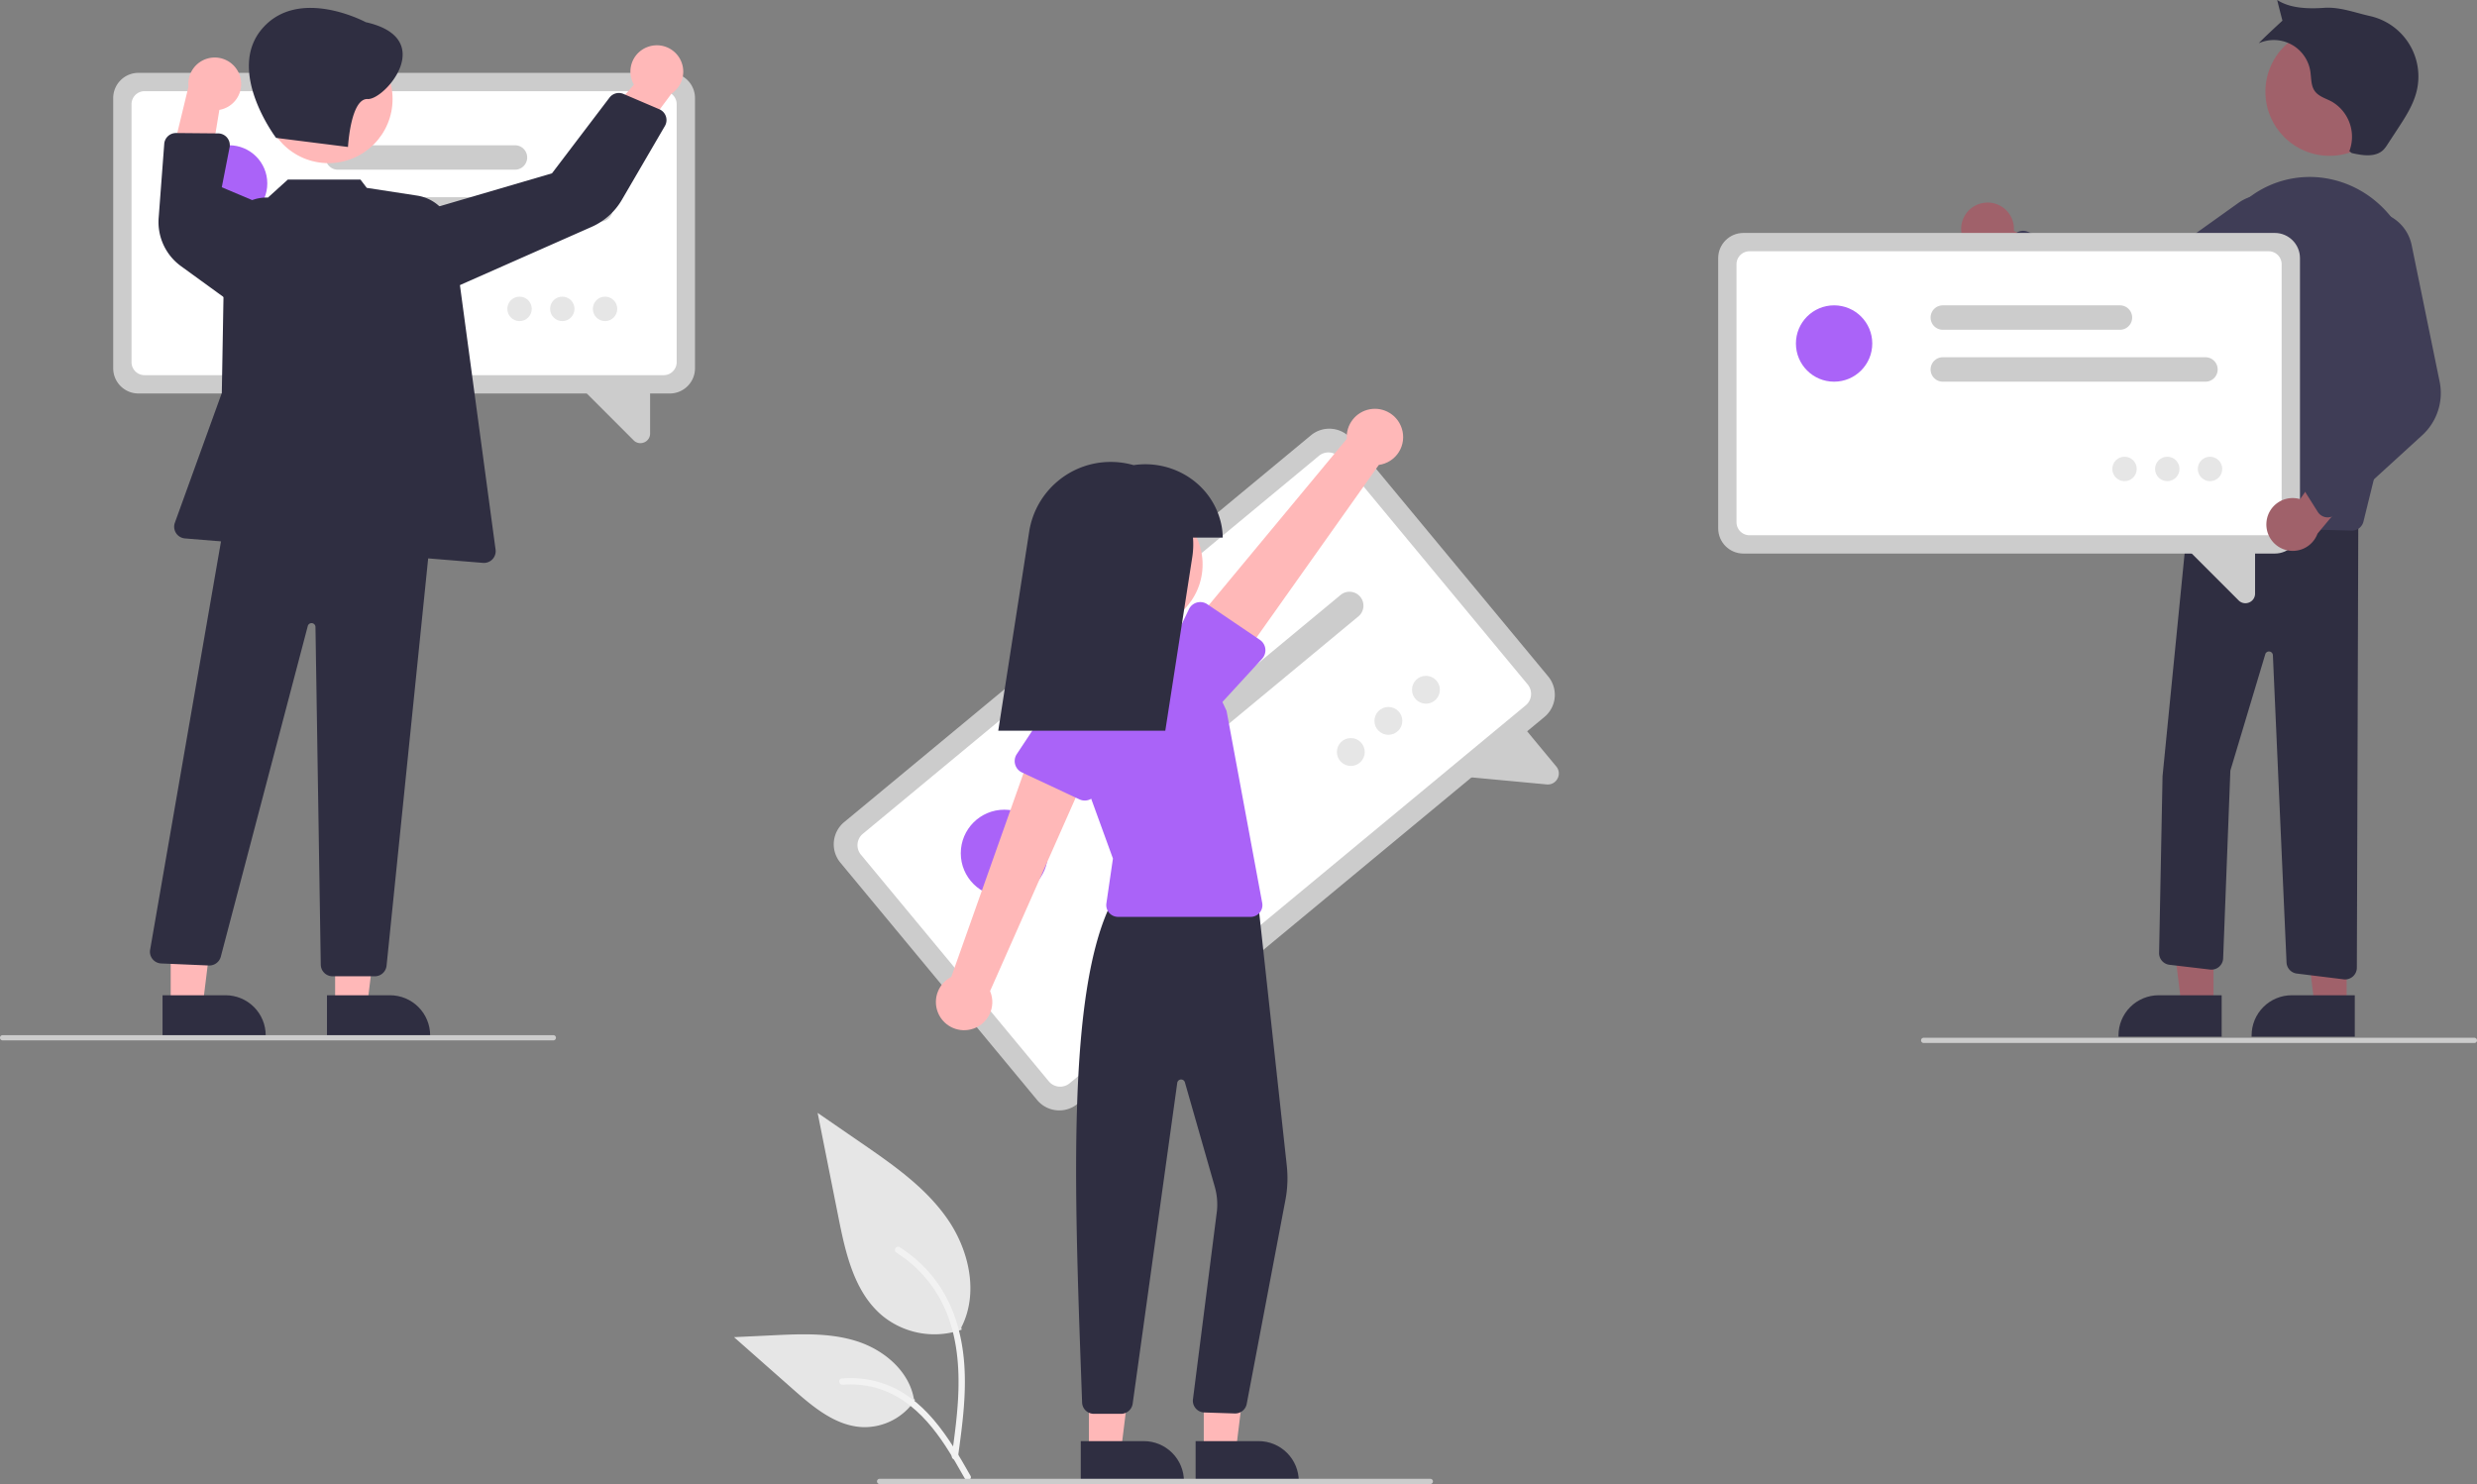 <svg xmlns="http://www.w3.org/2000/svg" xmlns:xlink="http://www.w3.org/1999/xlink" width="949" height="568.653" xmlns:v="https://vecta.io/nano"><rect width="100%" height="100%" fill="#808080" stroke="none"/><style><![CDATA[.B{fill:#2f2e41}.C{fill:#ccc}.D{fill:#ffb8b8}.E{fill:#aa63f8}.F{fill:#e6e6e6}.G{fill:#a0616a}]]></style><path d="M368.454 509.5a31.52 31.52 0 0 1-30.435-5.361c-10.66-8.947-14.002-23.687-16.721-37.336l-8.043-40.37 16.84 11.595c12.11 8.339 24.493 16.944 32.878 29.023s12.045 28.566 5.308 41.635" class="F"/><path d="M367.015 558.377c1.704-12.415 3.457-24.99 2.261-37.538-1.062-11.144-4.462-22.029-11.383-30.953a51.49 51.49 0 0 0-13.211-11.971c-1.321-.834-2.537 1.26-1.222 2.09a48.95 48.95 0 0 1 19.363 23.363c4.216 10.722 4.893 22.411 4.166 33.801-.439 6.888-1.37 13.731-2.309 20.565-.153.641.216 1.292.845 1.489a1.22 1.22 0 0 0 1.489-.845z" fill="#f2f2f2"/><path d="M350.598 536.408a23.2 23.2 0 0 1-20.215 10.433c-10.233-.486-18.764-7.628-26.444-14.408l-22.715-20.056 15.034-.719c10.811-.517 21.901-1 32.199 2.334s19.794 11.358 21.677 22.016" class="F"/><path d="M371.832 565.513c-8.204-14.516-17.719-30.648-34.722-35.805-4.728-1.429-9.685-1.941-14.604-1.508-1.551.134-1.163 2.524.384 2.39 8.247-.685 16.477 1.493 23.306 6.166 6.572 4.473 11.688 10.692 16.019 17.287 2.653 4.039 5.029 8.25 7.405 12.455.76 1.344 2.979.374 2.211-.986z" fill="#f2f2f2"/><path d="M591.713 274.724L412.86 422.958a11.03 11.03 0 0 1-15.508-1.452l-75.395-90.968a11.03 11.03 0 0 1 1.452-15.508l178.853-148.234a11.03 11.03 0 0 1 15.509 1.452l75.395 90.968a11.03 11.03 0 0 1-1.452 15.508z" class="C"/><path d="M584.546 270.26L409.804 415.087a5.68 5.68 0 0 1-7.989-.748l-71.987-86.857a5.68 5.68 0 0 1 .748-7.989l174.742-144.827a5.68 5.68 0 0 1 7.989.748l71.987 86.857a5.68 5.68 0 0 1-.748 7.989z" fill="#fff"/><path d="M592.601 300.577l-35.94-3.364 25.723-20.245 13.857 16.719a4.15 4.15 0 0 1 .482 4.661 4.28 4.28 0 0 1-1.051 1.302 4.16 4.16 0 0 1-3.07.926zm-72.173-64.375l-88.399 73.265a5.34 5.34 0 1 1-6.815-8.223l88.399-73.265a5.34 5.34 0 1 1 6.815 8.223zm-43.264 6.379l-59.618 49.411a5.34 5.34 0 1 1-6.815-8.223l59.618-49.411a5.34 5.34 0 1 1 6.815 8.223z" class="C"/><circle cx="384.787" cy="326.947" r="16.688" class="E"/><g class="F"><circle cx="517.532" cy="288.156" r="5.34"/><circle cx="531.923" cy="276.229" r="5.34"/><circle cx="546.313" cy="264.302" r="5.34"/></g><use xlink:href="#B" class="D"/><use xlink:href="#C" class="B"/><use xlink:href="#B" x="-44" class="D"/><g class="B"><use xlink:href="#C" x="-44"/><path d="M429.501 541.745h-.002l-10.426-.003c-2.425.008-4.417-1.914-4.495-4.338l-.328-9.121c-2.635-72.94-5.361-148.364 11.517-182.265l.132-.267 55.88-2.022 11.219 102.911a44.62 44.62 0 0 1-.52 13.164l-14.83 78.148a4.5 4.5 0 0 1-4.597 3.658l-11.71-.38a4.5 4.5 0 0 1-4.302-4.943l9.199-72.279a24.7 24.7 0 0 0-.835-9.284l-11.44-39.994a1.5 1.5 0 0 0-2.928.206l-17.077 122.928a4.52 4.52 0 0 1-4.457 3.881z"/></g><circle cx="436.183" cy="216.281" r="24.561" class="D"/><path d="M479.16 351.326h-50.823a4.5 4.5 0 0 1-4.453-5.15l2.511-17.196-14.744-40.554c-3.083-8.479-2.164-17.898 2.499-25.622s12.57-12.923 21.51-14.144h0a29.73 29.73 0 0 1 31.021 16.815l3.239 6.891 13.666 73.641a4.5 4.5 0 0 1-4.425 5.32z" class="E"/><path d="M371.874 394.462c3.097-.719 5.716-2.773 7.153-5.609s1.544-6.163.292-9.085l39.602-89.472-22.655-5.706-31.804 89.742c-4.877 2.483-7.126 8.221-5.235 13.357s7.324 8.045 12.647 6.773z" class="D"/><path d="M413.56 306.297l-22.033-10.314c-1.269-.594-2.216-1.71-2.595-3.059s-.153-2.795.621-3.963l13.39-20.223a13.38 13.38 0 0 1 17.787-6.352 13.38 13.38 0 0 1 6.411 17.766l-6.924 23.163c-.402 1.342-1.367 2.442-2.646 3.015s-2.742.56-4.011-.033z" class="E"/><path d="M537.075 164.224c.968 3.028.545 6.33-1.155 9.016s-4.503 4.482-7.654 4.903l-56.569 79.835-16.503-16.536 60.794-73.275c-.365-5.461 3.412-10.331 8.792-11.337s10.661 2.171 12.294 7.394z" class="D"/><path d="M484.779 248.607a4.81 4.81 0 0 1-1.235 3.816l-16.349 17.809a13.38 13.38 0 0 1-22.195-14.939l10.512-21.858c.607-1.262 1.734-2.198 3.086-2.563s2.796-.123 3.956.662l20.142 13.643a4.81 4.81 0 0 1 2.083 3.428z" class="E"/><path d="M468.455 206a25.26 25.26 0 0 0-.918-6.576c-3.957-14.622-18.565-23.399-33.225-21.196a31.7 31.7 0 0 0-8.769-1.228h0c-15.59 0-28.853 11.362-31.246 26.767L382.455 280h64l10.334-66.526c.384-2.472.474-4.981.269-7.474z" class="B"/><path d="M548 568.653H337a1 1 0 1 1 0-2h211a1 1 0 1 1 0 2z" class="C"/><g class="G"><path d="M760.57 77.668c2.962-.285 5.899.757 8.019 2.845s3.207 5.008 2.967 7.974l32.707 14.395-15.602 10.071-28.667-15.214a10.11 10.11 0 0 1 .576-20.071z"/><circle cx="892.502" cy="35.15" r="24.561"/><path d="M848.05 385.364l-12.26-.001-5.832-47.288 18.094.001-.002 47.288z"/></g><use xlink:href="#D" class="B"/><path d="M899.05 385.364l-12.26-.001-5.832-47.288 18.094.001-.002 47.288z" class="G"/><g class="B"><use xlink:href="#D" x="51"/><path d="M898.469 375.292c-.183 0-.367-.012-.549-.034l-17.946-2.209c-2.17-.264-3.835-2.052-3.944-4.235L870.8 251.05a1.5 1.5 0 0 0-2.857-.554l-13.434 44.784-2.767 71.937a4.5 4.5 0 0 1-5.023 4.295l-15.541-1.829c-2.303-.264-4.025-2.239-3.973-4.557l1.319-67.714 10.529-106.292.47.018 64.022 2.468-.577 177.201c-.009 2.48-2.021 4.485-4.501 4.485z"/></g><g fill="#3f3d56"><path d="M901.12 203.318c-.039 0-.078 0-.117-.001l-64.479-1.689a4.5 4.5 0 0 1-4.341-5.104l12.39-91.191c1.565-12.453 8.358-23.651 18.68-30.792 9.083-6.253 20.424-8.275 31.108-5.547 22.506 5.703 36.008 29.87 30.097 53.872l-18.968 77.029c-.504 2.005-2.302 3.415-4.37 3.424z"/><path d="M816.53 130.904a21.82 21.82 0 0 1-11.964-3.555l-37.602-24.67a4.5 4.5 0 0 1-.799-6.856l5.665-5.98c1.264-1.342 3.221-1.773 4.932-1.087l42.002 16.726 38.909-27.786c4.961-3.542 11.493-3.991 16.891-1.159s8.743 8.46 8.649 14.555-3.611 11.618-9.094 14.282l-48.088 23.357a21.74 21.74 0 0 1-9.5 2.174z"/></g><path d="M901.012 58.638c4.19.989 9.245 1.749 12.24-1.345a12.51 12.51 0 0 0 1.416-1.89l3.915-5.977c2.999-4.579 6.051-9.277 7.321-14.602A23.74 23.74 0 0 0 907.997 6.15c-5.846-1.309-11.566-3.561-17.542-3.15s-12.985.276-18-3c.313 1.46 2.003 7.913 2.003 7.913s-7.541 6.919-9.054 8.644c4.012-1.779 8.622-1.597 12.483.491s6.534 5.848 7.24 10.18c.428 2.626.177 5.538 1.737 7.693 1.484 2.05 4.145 2.768 6.382 3.952 6.662 3.795 9.567 11.877 6.847 19.045z" class="B"/><path d="M871.523 212.115H667.934c-5.329-.006-9.647-4.324-9.653-9.653V98.912c.006-5.329 4.324-9.647 9.653-9.653h203.589c5.329.006 9.647 4.324 9.653 9.653v103.55c-.006 5.329-4.324 9.647-9.653 9.653z" class="C"/><path d="M869.183 205.095H670.274a4.98 4.98 0 0 1-4.973-4.973v-98.87a4.98 4.98 0 0 1 4.973-4.973h198.909a4.98 4.98 0 0 1 4.973 4.973v98.87a4.98 4.98 0 0 1-4.973 4.973z" fill="#fff"/><g class="C"><use xlink:href="#E"/><path d="M844.965 146.253H744.34a4.68 4.68 0 1 1 0-9.36h100.625a4.68 4.68 0 1 1 0 9.36zm-32.762-19.891H744.34a4.68 4.68 0 1 1 0-9.36h67.863a4.68 4.68 0 1 1 0 9.36z"/></g><circle cx="702.686" cy="131.628" r="14.626" class="E"/><g class="F"><circle cx="813.955" cy="179.692" r="4.68"/><circle cx="830.336" cy="179.692" r="4.68"/><circle cx="846.716" cy="179.692" r="4.68"/></g><path d="M868.371 199.8c.327-2.958 1.948-5.619 4.426-7.267s5.558-2.114 8.413-1.273l20.783-29.069 6.665 17.332-20.758 24.948a10.11 10.11 0 0 1-19.529-4.671z" class="G"/><path d="M892.178 198.232c-.327.027-.656.019-.981-.025a4.49 4.49 0 0 1-3.205-2.06l-4.392-6.968a4.48 4.48 0 0 1 .168-5.048l26.602-36.553-17.291-44.576c-3.213-8.16.709-17.389 8.813-20.739h0c4.457-1.869 9.517-1.645 13.791.612s7.313 6.309 8.283 11.044l10.728 52.373c1.518 7.512-1.005 15.271-6.651 20.454l-33.21 30.325c-.732.67-1.666 1.078-2.655 1.161z" fill="#3f3d56"/><path d="M948 399.653H737a1 1 0 1 1 0-2h211a1 1 0 1 1 0 2zM256.618 150.776H53.028c-5.329-.006-9.647-4.324-9.653-9.653V37.573c.006-5.329 4.324-9.647 9.653-9.653h203.589c5.329.006 9.647 4.324 9.653 9.653v103.55c-.006 5.329-4.324 9.647-9.653 9.653z" class="C"/><path d="M254.277 143.756H55.368a4.98 4.98 0 0 1-4.973-4.973v-98.87a4.98 4.98 0 0 1 4.973-4.973h198.909a4.98 4.98 0 0 1 4.973 4.973v98.87a4.98 4.98 0 0 1-4.973 4.973z" fill="#fff"/><g class="C"><use xlink:href="#E" x="-614.906" y="-61.339"/><path d="M230.059 84.915H129.434a4.68 4.68 0 1 1 0-9.36h100.625a4.68 4.68 0 1 1 0 9.36zm-32.761-19.891h-67.863a4.68 4.68 0 1 1 0-9.36h67.863a4.68 4.68 0 1 1 0 9.36z"/></g><circle cx="87.78" cy="70.289" r="14.626" class="E"/><g class="F"><circle cx="199.049" cy="118.353" r="4.68"/><circle cx="215.43" cy="118.353" r="4.68"/><circle cx="231.811" cy="118.353" r="4.68"/></g><g class="D"><path d="M248.174 17.971c-2.8 1.008-5.01 3.204-6.035 5.998s-.759 5.898.725 8.478l-23.42 26.99 18.409 2.439 19.418-26.004a10.11 10.11 0 0 0-9.097-17.901zM91.798 28.777c1.011 2.799.731 5.902-.766 8.474s-4.056 4.349-6.989 4.853L78.215 77.36 64.587 64.745 72.212 33.2a10.11 10.11 0 0 1 19.586-4.423z"/><use xlink:href="#B" x="-332.799" y="-170.85"/></g><use xlink:href="#C" x="-332.799" y="-170.85" class="B"/><use xlink:href="#B" x="-395.799" y="-170.85" class="D"/><use xlink:href="#C" x="-395.799" y="-170.85" class="B"/><circle cx="125.84" cy="37.947" r="24.561" class="D"/><g class="B"><path d="M122.896 369.655l-2.031-129.406a1.5 1.5 0 0 0-2.959-.324L84.615 366.5c-.516 2.087-2.422 3.529-4.571 3.459l-18.29-.782a4.5 4.5 0 0 1-4.272-5.061l28.307-163.117 79.195 3.746-16.872 165.18a4.52 4.52 0 0 1-4.487 4.166h-16.229a4.52 4.52 0 0 1-4.5-4.437z"/><path d="M185.04 215.684l-114.178-9.37a4.5 4.5 0 0 1-3.864-6.015l17.981-49.712 1.035-59.003a16.18 16.18 0 0 1 16.667-15.891l7.593-6.883h27.82l2.422 3.176 19.357 2.975c7.079 1.117 12.593 6.735 13.58 13.833l16.414 121.805a4.5 4.5 0 0 1-4.454 5.101c-.124 0-.249-.005-.374-.016z"/><path d="M162.794 80.681l48.684-14.264 22.033-29.008a4.5 4.5 0 0 1 5.352-1.416l13.756 5.88a4.5 4.5 0 0 1 2.119 6.403l-16.466 28.256c-2.681 4.622-6.762 8.272-11.654 10.423l-57.261 25.313zm-93.401 21.337c-5.917-4.263-9.179-11.305-8.604-18.575l2.136-28.308a4.51 4.51 0 0 1 4.488-4.161h.04l16.132.144a4.5 4.5 0 0 1 4.376 5.365l-2.993 15.271 21.36 9.025-17.987 34.993zm70.735-93.522s-25.685-13.83-39.685 2.492 5.334 41.848 5.334 41.848l27.548 3.474s1-18.726 7.559-18.363 26.929-23.266-.756-29.451z"/></g><path d="M212 398.653H1a1 1 0 1 1 0-2h211a1 1 0 1 1 0 2z" class="C"/><defs ><path id="B" d="M461.198 556.214l12.26-.001 5.832-47.288-18.094.001.002 47.288z"/><path id="C" d="M458.071 552.211l24.145-.001c4.081 0 7.994 1.621 10.88 4.506s4.507 6.799 4.507 10.88v.5l-39.531.001z"/><path id="D" d="M851.176 397.248l-39.531-.001v-.5c0-4.081 1.621-7.994 4.507-10.88s6.799-4.506 10.88-4.506l24.145.001z"/><path id="E" d="M857.664 230.057l-22.37-22.37 28.68.725v19.032a3.64 3.64 0 0 1-2.282 3.415 3.75 3.75 0 0 1-1.438.291c-.975-.003-1.907-.396-2.59-1.092z"/></defs></svg>